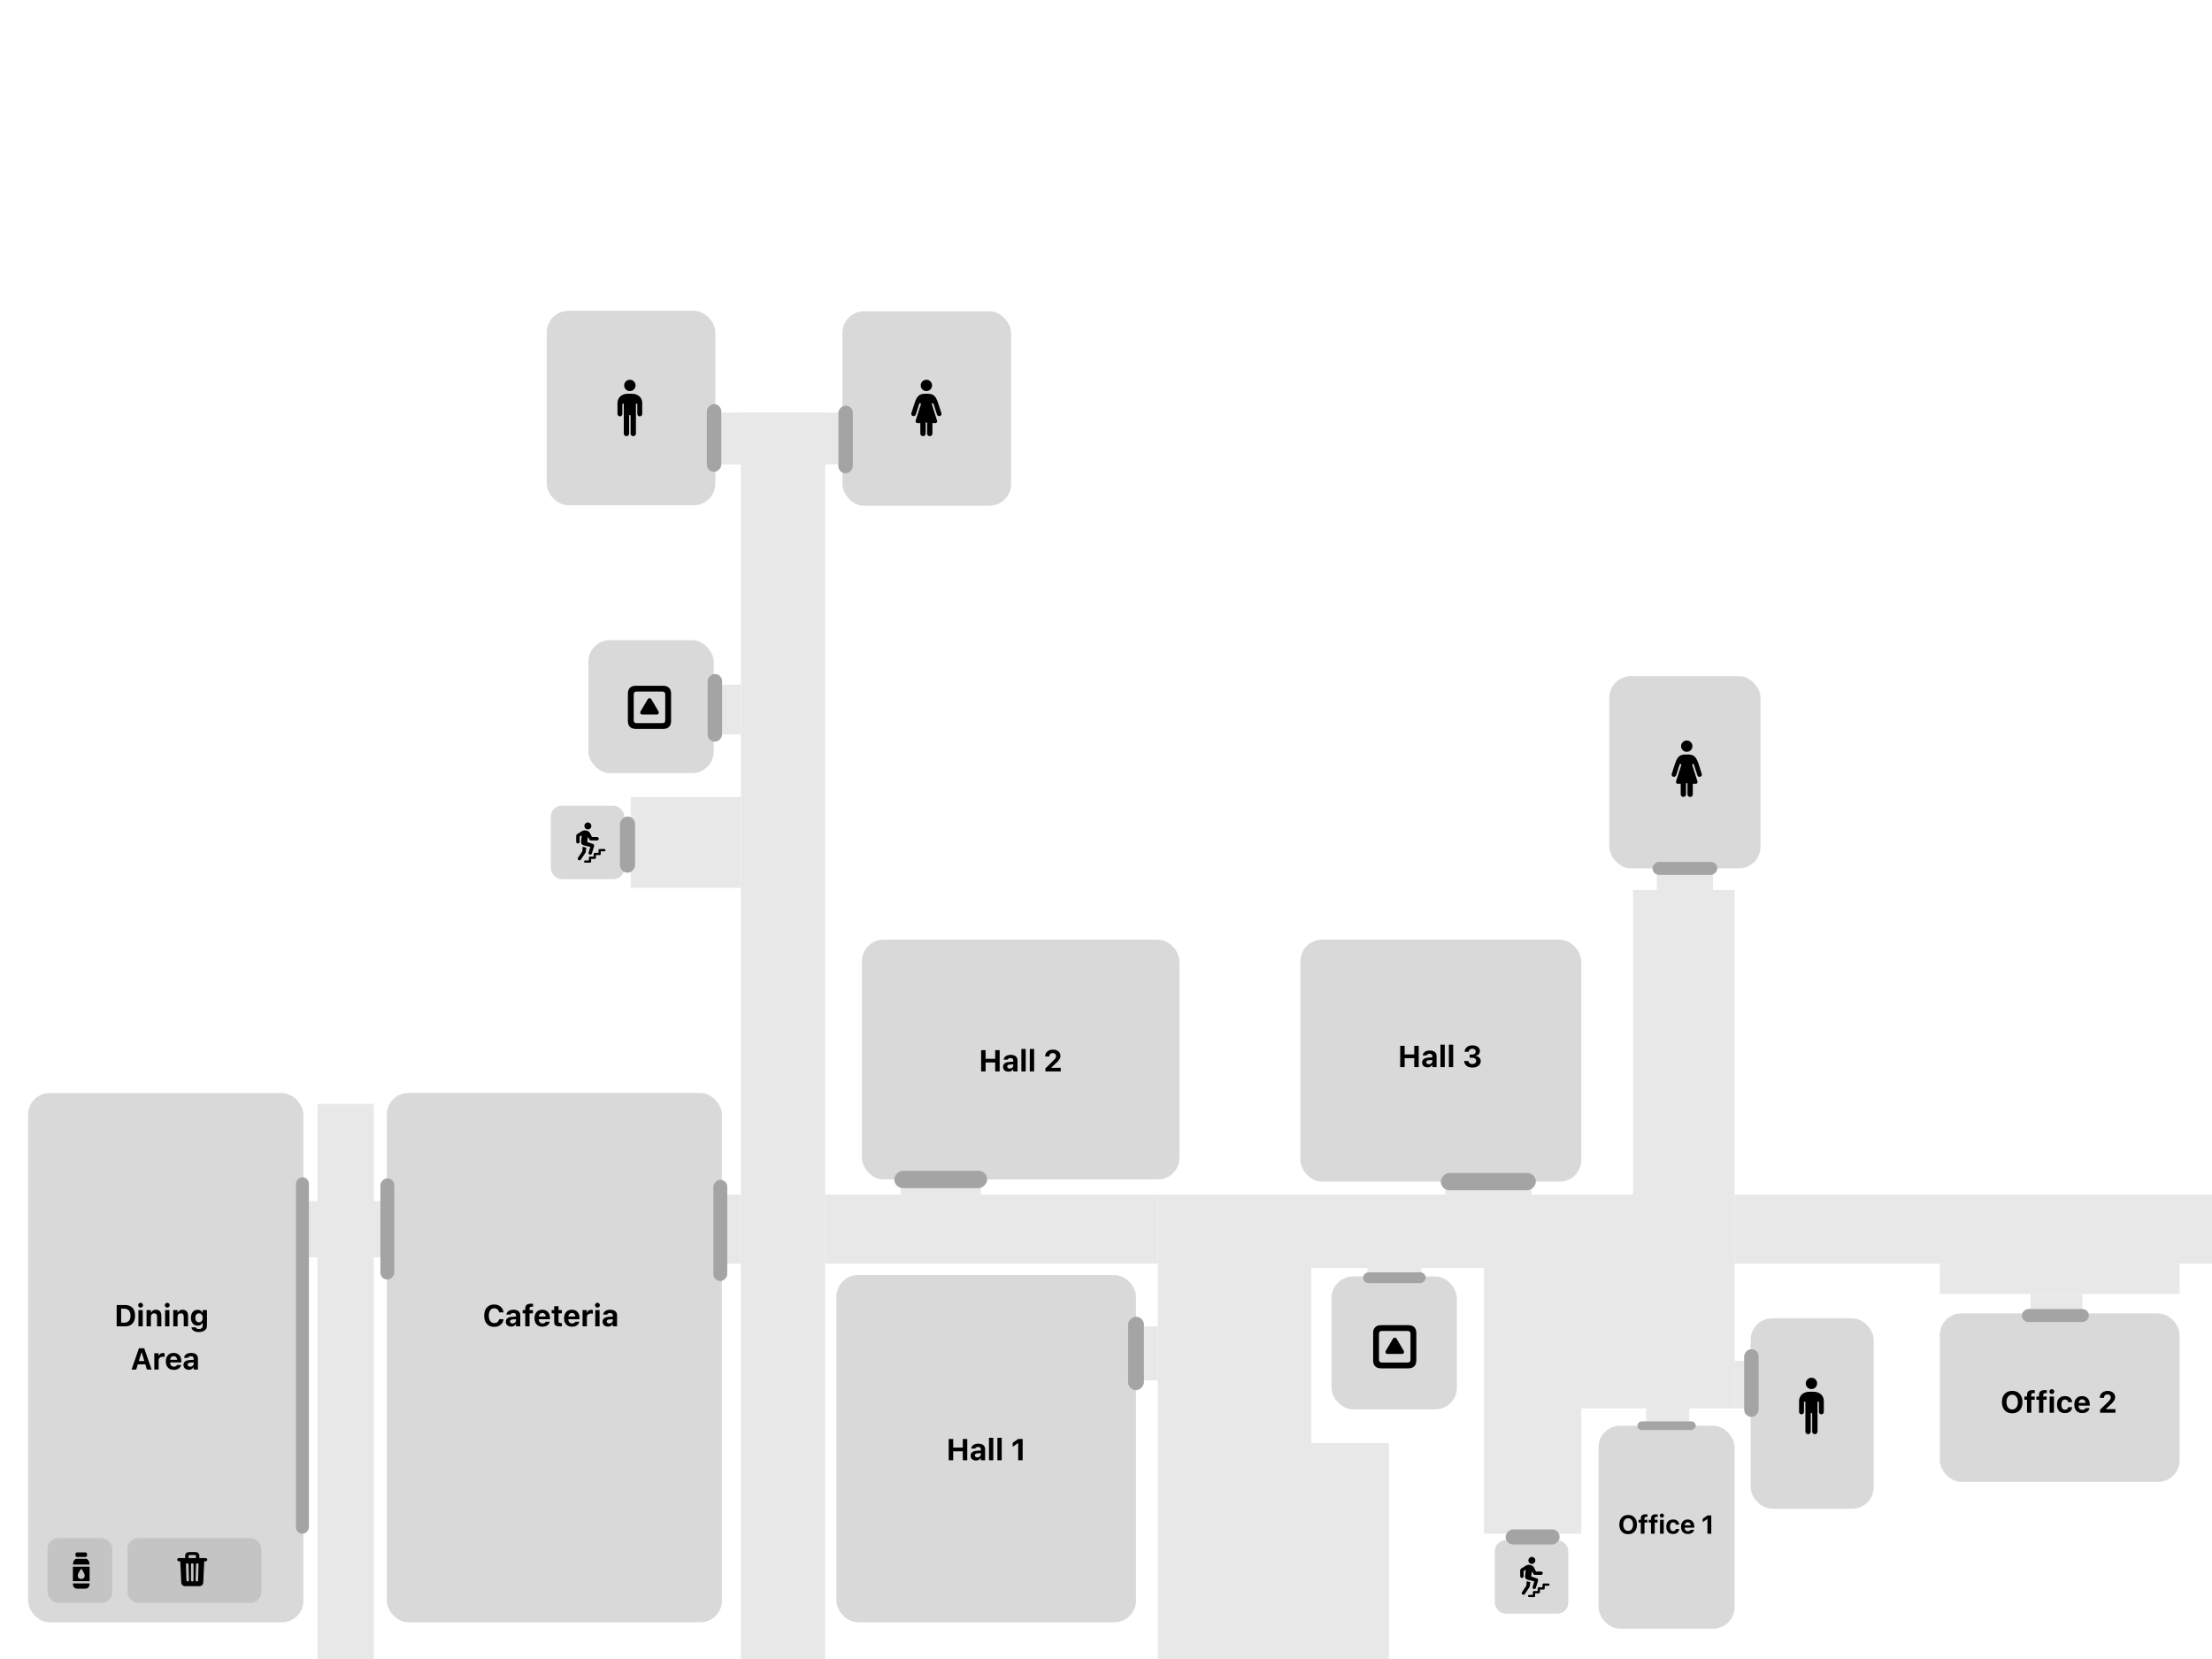 <svg width="1024" height="768" viewBox="0 0 1024 768" fill="none" xmlns="http://www.w3.org/2000/svg">
<g id="ground_floor">
<g id="hallways">
<rect id="Rectangle 26" x="940" y="599" width="24" height="10" fill="#E8E8E8"/>
<rect id="Rectangle 13" x="898" y="585" width="111" height="14" fill="#E8E8E8"/>
<rect id="Rectangle 5" x="536" y="668" width="107" height="100" fill="#E8E8E8"/>
<rect id="Rectangle 6" x="536" y="553" width="71" height="115" fill="#E8E8E8"/>
<rect id="Rectangle 22" x="528" y="614" width="8" height="25" fill="#E8E8E8"/>
<rect id="Rectangle 8" x="607" y="553" width="196" height="34" fill="#E8E8E8"/>
<rect id="Rectangle 28" x="669" y="553" width="3" height="40" transform="rotate(-90 669 553)" fill="#E8E8E8"/>
<rect id="Rectangle 23" x="633" y="587" width="25" height="3" fill="#E8E8E8"/>
<rect id="Rectangle 12" x="803" y="553" width="221" height="32" fill="#E8E8E8"/>
<rect id="Rectangle 10" x="732" y="587" width="71" height="65" fill="#E8E8E8"/>
<rect id="Rectangle 25" x="803" y="630" width="7" height="22" fill="#E8E8E8"/>
<rect id="Rectangle 24" x="762" y="652" width="20" height="7" fill="#E8E8E8"/>
<path id="Rectangle 11" d="M756 412H803V553H756V412Z" fill="#E8E8E8"/>
<rect id="Rectangle 27" x="767" y="404" width="26" height="8" fill="#E8E8E8"/>
<path id="Rectangle 9" d="M687 587H732V710H687V587Z" fill="#E8E8E8"/>
<rect id="Rectangle 7" x="382" y="553" width="154" height="32" fill="#E8E8E8"/>
<rect id="Rectangle 21" x="417" y="549" width="37" height="4" fill="#E8E8E8"/>
<rect id="Rectangle 20" x="336" y="553" width="7" height="32" fill="#E8E8E8"/>
<rect id="Rectangle 17" x="343" y="191" width="39" height="577" fill="#E8E8E8"/>
<rect id="Rectangle 30" x="334" y="317" width="9" height="23" fill="#E8E8E8"/>
<rect id="Rectangle 29" x="333" y="191" width="55" height="24" fill="#E8E8E8"/>
<path id="Rectangle 18" d="M292 369H343V411H292V369Z" fill="#E8E8E8"/>
<rect id="Rectangle 16" x="147" y="511" width="26" height="257" fill="#E8E8E8"/>
<rect id="Rectangle 19" x="141" y="556" width="37" height="26" fill="#E8E8E8"/>
</g>
<g id="interactables">
<g id="lecture_hall_03">
<rect id="room_lecture_hall_03" x="602" y="435" width="130" height="112" rx="10" fill="#D9D9D9"/>
<rect id="entrance_lecture_hall_03" width="44" height="8" rx="4" transform="matrix(1 0 0 -1 667 551)" fill="#A4A4A4"/>
<path id="label_lecture_hall_03" d="M648.196 494V484.136H650.261V488.142H654.704V484.136H656.769V494H654.704V489.844H650.261V494H648.196ZM660.784 494.116C660.31 494.116 659.886 494.025 659.512 493.843C659.143 493.656 658.854 493.394 658.644 493.057C658.434 492.715 658.33 492.316 658.33 491.861V491.847C658.33 491.396 658.441 491.008 658.665 490.685C658.892 490.361 659.223 490.108 659.656 489.926C660.093 489.739 660.624 489.628 661.249 489.591L664.051 489.42V490.637L661.549 490.801C661.121 490.824 660.802 490.915 660.592 491.074C660.383 491.234 660.278 491.45 660.278 491.724V491.738C660.278 492.025 660.387 492.25 660.606 492.414C660.825 492.578 661.107 492.66 661.454 492.66C661.763 492.66 662.039 492.599 662.281 492.476C662.522 492.353 662.714 492.186 662.855 491.977C662.996 491.763 663.067 491.523 663.067 491.259V488.86C663.067 488.531 662.958 488.281 662.739 488.108C662.525 487.93 662.212 487.841 661.802 487.841C661.442 487.841 661.148 487.903 660.92 488.026C660.697 488.144 660.547 488.315 660.469 488.538L660.456 488.566H658.61L658.617 488.504C658.671 488.062 658.838 487.677 659.116 487.349C659.398 487.021 659.777 486.766 660.25 486.583C660.729 486.401 661.283 486.31 661.912 486.31C662.577 486.31 663.142 486.412 663.607 486.617C664.072 486.818 664.425 487.11 664.666 487.492C664.913 487.871 665.036 488.326 665.036 488.86V494H663.067V493.002H662.944C662.816 493.235 662.645 493.435 662.431 493.604C662.221 493.768 661.975 493.895 661.693 493.987C661.415 494.073 661.112 494.116 660.784 494.116ZM666.829 494V483.596H668.825V494H666.829ZM670.728 494V483.596H672.724V494H670.728ZM681.622 494.219C680.88 494.219 680.228 494.096 679.667 493.85C679.111 493.599 678.672 493.253 678.348 492.811C678.024 492.364 677.838 491.847 677.788 491.259L677.781 491.17H679.756L679.763 491.245C679.795 491.501 679.888 491.728 680.043 491.929C680.203 492.125 680.417 492.28 680.686 492.394C680.955 492.503 681.267 492.558 681.622 492.558C681.973 492.558 682.279 492.499 682.538 492.38C682.803 492.257 683.006 492.088 683.147 491.874C683.293 491.66 683.366 491.414 683.366 491.136V491.122C683.366 490.648 683.197 490.286 682.86 490.035C682.527 489.785 682.062 489.659 681.465 489.659H680.337V488.19H681.438C681.784 488.19 682.085 488.133 682.34 488.019C682.595 487.905 682.794 487.748 682.935 487.547C683.076 487.342 683.147 487.107 683.147 486.843V486.829C683.147 486.556 683.085 486.321 682.962 486.125C682.844 485.925 682.668 485.772 682.436 485.667C682.208 485.558 681.932 485.503 681.609 485.503C681.285 485.503 681 485.558 680.754 485.667C680.508 485.777 680.312 485.934 680.166 486.139C680.021 486.339 679.934 486.576 679.907 486.85L679.9 486.911H677.999L678.006 486.829C678.056 486.237 678.234 485.724 678.539 485.291C678.849 484.854 679.264 484.517 679.784 484.28C680.308 484.038 680.916 483.917 681.609 483.917C682.315 483.917 682.93 484.029 683.454 484.252C683.979 484.471 684.382 484.779 684.664 485.175C684.952 485.567 685.095 486.027 685.095 486.556V486.57C685.095 486.98 685.004 487.34 684.822 487.65C684.639 487.96 684.393 488.215 684.083 488.415C683.774 488.616 683.425 488.757 683.038 488.839V488.88C683.771 488.948 684.359 489.185 684.801 489.591C685.243 489.997 685.464 490.534 685.464 491.204V491.218C685.464 491.815 685.302 492.339 684.979 492.79C684.66 493.241 684.213 493.592 683.639 493.843C683.065 494.094 682.393 494.219 681.622 494.219Z" fill="black"/>
</g>
<g id="lecture_hall_02">
<rect id="room_lecture_hall_02" x="399" y="435" width="147" height="111" rx="10" fill="#D9D9D9"/>
<rect id="entrance_lecture_hall_02" width="43" height="8" rx="4" transform="matrix(1 0 0 -1 414 550)" fill="#A4A4A4"/>
<path id="label_lecture_hall_02" d="M454.196 496V486.136H456.261V490.142H460.704V486.136H462.769V496H460.704V491.844H456.261V496H454.196ZM466.784 496.116C466.31 496.116 465.886 496.025 465.512 495.843C465.143 495.656 464.854 495.394 464.644 495.057C464.434 494.715 464.33 494.316 464.33 493.861V493.847C464.33 493.396 464.441 493.008 464.665 492.685C464.892 492.361 465.223 492.108 465.656 491.926C466.093 491.739 466.624 491.628 467.249 491.591L470.051 491.42V492.637L467.549 492.801C467.121 492.824 466.802 492.915 466.592 493.074C466.383 493.234 466.278 493.45 466.278 493.724V493.738C466.278 494.025 466.387 494.25 466.606 494.414C466.825 494.578 467.107 494.66 467.454 494.66C467.763 494.66 468.039 494.599 468.281 494.476C468.522 494.353 468.714 494.186 468.855 493.977C468.996 493.763 469.067 493.523 469.067 493.259V490.86C469.067 490.531 468.958 490.281 468.739 490.108C468.525 489.93 468.212 489.841 467.802 489.841C467.442 489.841 467.148 489.903 466.92 490.026C466.697 490.144 466.547 490.315 466.469 490.538L466.456 490.566H464.61L464.617 490.504C464.671 490.062 464.838 489.677 465.116 489.349C465.398 489.021 465.777 488.766 466.25 488.583C466.729 488.401 467.283 488.31 467.912 488.31C468.577 488.31 469.142 488.412 469.607 488.617C470.072 488.818 470.425 489.11 470.666 489.492C470.913 489.871 471.036 490.326 471.036 490.86V496H469.067V495.002H468.944C468.816 495.235 468.645 495.435 468.431 495.604C468.221 495.768 467.975 495.895 467.693 495.987C467.415 496.073 467.112 496.116 466.784 496.116ZM472.829 496V485.596H474.825V496H472.829ZM476.728 496V485.596H478.724V496H476.728ZM483.938 496V494.613L487.117 491.475C487.581 491.028 487.941 490.661 488.197 490.374C488.452 490.083 488.63 489.83 488.73 489.615C488.83 489.397 488.88 489.171 488.88 488.939V488.918C488.88 488.636 488.819 488.387 488.696 488.173C488.577 487.959 488.404 487.793 488.176 487.674C487.948 487.551 487.677 487.49 487.363 487.49C487.044 487.49 486.761 487.558 486.515 487.695C486.269 487.827 486.078 488.011 485.941 488.248C485.804 488.481 485.736 488.754 485.736 489.069V489.103H483.829L483.822 489.069C483.822 488.44 483.974 487.886 484.28 487.407C484.59 486.929 485.016 486.555 485.558 486.286C486.105 486.017 486.738 485.883 487.458 485.883C488.137 485.883 488.734 486.004 489.249 486.245C489.769 486.487 490.175 486.822 490.466 487.25C490.762 487.679 490.911 488.178 490.911 488.747V488.768C490.911 489.142 490.838 489.508 490.692 489.868C490.546 490.224 490.3 490.609 489.954 491.024C489.607 491.438 489.133 491.924 488.532 492.48L486.153 494.701L486.706 493.799V494.701L486.153 494.339H491.054V496H483.938Z" fill="black"/>
</g>
<g id="lecture_hall_01">
<rect id="room_lecture_hall_01" x="387.192" y="590.263" width="138.693" height="160.737" rx="10" fill="#D9D9D9"/>
<rect id="entrance_lecture_hall_01" width="7.348" height="33.984" rx="3.674" transform="matrix(1 0 0 -1 522.211 643.536)" fill="#A4A4A4"/>
<path id="label_lecture_hall_01" d="M439.196 676V666.136H441.261V670.142H445.704V666.136H447.769V676H445.704V671.844H441.261V676H439.196ZM451.784 676.116C451.31 676.116 450.886 676.025 450.512 675.843C450.143 675.656 449.854 675.394 449.644 675.057C449.434 674.715 449.33 674.316 449.33 673.86V673.847C449.33 673.396 449.441 673.008 449.665 672.685C449.892 672.361 450.223 672.108 450.656 671.926C451.093 671.739 451.624 671.627 452.249 671.591L455.051 671.42V672.637L452.549 672.801C452.121 672.824 451.802 672.915 451.592 673.074C451.383 673.234 451.278 673.45 451.278 673.724V673.737C451.278 674.024 451.387 674.25 451.606 674.414C451.825 674.578 452.107 674.66 452.454 674.66C452.763 674.66 453.039 674.599 453.281 674.476C453.522 674.353 453.714 674.186 453.855 673.977C453.996 673.762 454.067 673.523 454.067 673.259V670.859C454.067 670.531 453.958 670.281 453.739 670.107C453.525 669.93 453.212 669.841 452.802 669.841C452.442 669.841 452.148 669.902 451.92 670.025C451.697 670.144 451.547 670.315 451.469 670.538L451.456 670.565H449.61L449.617 670.504C449.671 670.062 449.838 669.677 450.116 669.349C450.398 669.021 450.777 668.765 451.25 668.583C451.729 668.401 452.283 668.31 452.912 668.31C453.577 668.31 454.142 668.412 454.607 668.617C455.072 668.818 455.425 669.109 455.666 669.492C455.913 669.87 456.036 670.326 456.036 670.859V676H454.067V675.002H453.944C453.816 675.234 453.645 675.435 453.431 675.604C453.221 675.768 452.975 675.895 452.693 675.986C452.415 676.073 452.112 676.116 451.784 676.116ZM457.829 676V665.596H459.825V676H457.829ZM461.728 676V665.596H463.724V676H461.728ZM471.351 676V668.084H471.228L468.808 669.766V667.906L471.358 666.136H473.415V676H471.351Z" fill="black"/>
</g>
<g id="office_02">
<rect id="room_office_02" x="898" y="608" width="111" height="78" rx="10" fill="#D9D9D9"/>
<path id="label_office_02" d="M931.51 654.253C930.535 654.253 929.691 654.043 928.98 653.624C928.27 653.2 927.72 652.601 927.333 651.826C926.95 651.051 926.759 650.133 926.759 649.071V649.058C926.759 647.991 926.952 647.073 927.34 646.303C927.732 645.528 928.283 644.931 928.994 644.512C929.705 644.092 930.544 643.883 931.51 643.883C932.48 643.883 933.319 644.092 934.025 644.512C934.736 644.931 935.285 645.528 935.673 646.303C936.06 647.077 936.254 647.996 936.254 649.058V649.071C936.254 650.133 936.06 651.051 935.673 651.826C935.29 652.601 934.743 653.2 934.032 653.624C933.321 654.043 932.48 654.253 931.51 654.253ZM931.51 652.503C932.043 652.503 932.508 652.362 932.904 652.079C933.301 651.797 933.606 651.398 933.82 650.883C934.039 650.368 934.148 649.764 934.148 649.071V649.058C934.148 648.36 934.039 647.757 933.82 647.246C933.606 646.731 933.301 646.335 932.904 646.057C932.508 645.774 932.043 645.633 931.51 645.633C930.977 645.633 930.512 645.774 930.115 646.057C929.719 646.335 929.411 646.731 929.192 647.246C928.974 647.757 928.864 648.36 928.864 649.058V649.071C928.864 649.764 928.971 650.368 929.186 650.883C929.404 651.398 929.71 651.797 930.102 652.079C930.498 652.362 930.967 652.503 931.51 652.503ZM938.369 654V647.978H937.152V646.474H938.369V645.77C938.369 645.268 938.458 644.851 938.635 644.519C938.813 644.186 939.091 643.938 939.469 643.773C939.852 643.605 940.346 643.521 940.953 643.521C941.158 643.521 941.342 643.527 941.506 643.541C941.675 643.555 941.832 643.573 941.978 643.596V644.929C941.914 644.915 941.83 644.906 941.725 644.901C941.625 644.892 941.511 644.888 941.383 644.888C940.996 644.888 940.722 644.977 940.563 645.154C940.403 645.327 940.324 645.578 940.324 645.906V646.474H941.916V647.978H940.365V654H938.369ZM943.922 654V647.978H942.705V646.474H943.922V645.77C943.922 645.268 944.011 644.851 944.188 644.519C944.366 644.186 944.644 643.938 945.022 643.773C945.405 643.605 945.9 643.521 946.506 643.521C946.711 643.521 946.895 643.527 947.06 643.541C947.228 643.555 947.385 643.573 947.531 643.596V644.929C947.467 644.915 947.383 644.906 947.278 644.901C947.178 644.892 947.064 644.888 946.936 644.888C946.549 644.888 946.276 644.977 946.116 645.154C945.957 645.327 945.877 645.578 945.877 645.906V646.474H947.47V647.978H945.918V654H943.922ZM948.839 654V646.474H950.835V654H948.839ZM949.844 645.318C949.539 645.318 949.275 645.211 949.051 644.997C948.828 644.778 948.716 644.516 948.716 644.211C948.716 643.901 948.828 643.639 949.051 643.425C949.275 643.206 949.539 643.097 949.844 643.097C950.154 643.097 950.418 643.206 950.637 643.425C950.856 643.639 950.965 643.901 950.965 644.211C950.965 644.516 950.856 644.778 950.637 644.997C950.418 645.211 950.154 645.318 949.844 645.318ZM955.931 654.157C955.147 654.157 954.479 654.005 953.928 653.699C953.381 653.389 952.964 652.943 952.677 652.359C952.39 651.771 952.246 651.061 952.246 650.227V650.213C952.246 649.383 952.39 648.679 952.677 648.101C952.964 647.522 953.381 647.08 953.928 646.774C954.479 646.465 955.147 646.31 955.931 646.31C956.596 646.31 957.168 646.424 957.646 646.651C958.125 646.879 958.503 647.201 958.781 647.615C959.059 648.03 959.228 648.518 959.287 649.078V649.099H957.434L957.428 649.085C957.359 648.72 957.2 648.429 956.949 648.21C956.703 647.987 956.366 647.875 955.937 647.875C955.582 647.875 955.279 647.966 955.028 648.148C954.782 648.326 954.595 648.588 954.468 648.935C954.34 649.281 954.276 649.707 954.276 650.213V650.227C954.276 650.732 954.34 651.163 954.468 651.519C954.6 651.869 954.789 652.136 955.035 652.318C955.281 652.501 955.582 652.592 955.937 652.592C956.348 652.592 956.676 652.496 956.922 652.305C957.168 652.113 957.334 651.826 957.421 651.443L957.434 651.423L959.28 651.416V651.464C959.207 652.006 959.032 652.48 958.754 652.886C958.476 653.291 958.1 653.606 957.626 653.829C957.152 654.048 956.587 654.157 955.931 654.157ZM963.924 654.157C963.163 654.157 962.507 654 961.955 653.686C961.409 653.367 960.987 652.915 960.691 652.332C960.395 651.749 960.246 651.054 960.246 650.247V650.24C960.246 649.443 960.392 648.75 960.684 648.162C960.98 647.574 961.397 647.118 961.935 646.795C962.477 646.471 963.113 646.31 963.842 646.31C964.576 646.31 965.209 646.467 965.743 646.781C966.276 647.096 966.686 647.535 966.973 648.101C967.26 648.666 967.404 649.329 967.404 650.09V650.712H961.245V649.461H966.447L965.51 650.644V649.844C965.51 649.393 965.44 649.017 965.298 648.716C965.162 648.415 964.97 648.189 964.724 648.039C964.482 647.884 964.2 647.807 963.876 647.807C963.557 647.807 963.273 647.886 963.022 648.046C962.776 648.201 962.58 648.431 962.434 648.736C962.293 649.037 962.222 649.406 962.222 649.844V650.65C962.222 651.074 962.293 651.437 962.434 651.737C962.575 652.038 962.776 652.268 963.036 652.428C963.295 652.587 963.605 652.667 963.965 652.667C964.257 652.667 964.505 652.624 964.71 652.537C964.915 652.451 965.079 652.35 965.203 652.236C965.33 652.118 965.417 652.011 965.462 651.915L965.483 651.874H967.342L967.329 651.942C967.269 652.179 967.162 652.428 967.007 652.688C966.852 652.943 966.638 653.182 966.365 653.405C966.096 653.629 965.759 653.811 965.353 653.952C964.952 654.089 964.476 654.157 963.924 654.157ZM972.187 654V652.612L975.366 649.475C975.83 649.028 976.19 648.661 976.446 648.374C976.701 648.082 976.879 647.829 976.979 647.615C977.079 647.396 977.129 647.171 977.129 646.938V646.918C977.129 646.635 977.068 646.387 976.945 646.173C976.826 645.959 976.653 645.792 976.425 645.674C976.197 645.551 975.926 645.489 975.612 645.489C975.293 645.489 975.01 645.558 974.764 645.694C974.518 645.826 974.327 646.011 974.19 646.248C974.053 646.48 973.985 646.754 973.985 647.068V647.103H972.077L972.071 647.068C972.071 646.439 972.223 645.886 972.529 645.407C972.839 644.929 973.265 644.555 973.807 644.286C974.354 644.017 974.987 643.883 975.707 643.883C976.386 643.883 976.983 644.004 977.498 644.245C978.018 644.487 978.424 644.822 978.715 645.25C979.011 645.678 979.16 646.177 979.16 646.747V646.768C979.16 647.141 979.087 647.508 978.941 647.868C978.795 648.224 978.549 648.609 978.202 649.023C977.856 649.438 977.382 649.924 976.781 650.479L974.402 652.701L974.955 651.799V652.701L974.402 652.339H979.303V654H972.187Z" fill="black"/>
<rect id="entrance_office_02" width="31" height="6" rx="3" transform="matrix(1 0 0 -1 936 612)" fill="#A4A4A4"/>
</g>
<g id="office_01">
<rect id="room_office_01" x="740.001" y="660" width="63" height="94" rx="10" fill="#D9D9D9"/>
<path id="label_office_01" d="M753.724 710.217C752.888 710.217 752.165 710.037 751.556 709.678C750.946 709.315 750.476 708.801 750.144 708.137C749.816 707.473 749.652 706.686 749.652 705.776V705.764C749.652 704.85 749.818 704.063 750.15 703.403C750.486 702.739 750.958 702.227 751.568 701.867C752.177 701.508 752.896 701.328 753.724 701.328C754.556 701.328 755.275 701.508 755.88 701.867C756.489 702.227 756.96 702.739 757.292 703.403C757.624 704.067 757.79 704.854 757.79 705.764V705.776C757.79 706.686 757.624 707.473 757.292 708.137C756.964 708.801 756.495 709.315 755.886 709.678C755.277 710.037 754.556 710.217 753.724 710.217ZM753.724 708.717C754.181 708.717 754.579 708.596 754.919 708.354C755.259 708.112 755.521 707.77 755.704 707.328C755.892 706.887 755.986 706.369 755.986 705.776V705.764C755.986 705.166 755.892 704.649 755.704 704.211C755.521 703.77 755.259 703.43 754.919 703.192C754.579 702.949 754.181 702.828 753.724 702.828C753.267 702.828 752.868 702.949 752.529 703.192C752.189 703.43 751.925 703.77 751.737 704.211C751.55 704.649 751.456 705.166 751.456 705.764V705.776C751.456 706.369 751.548 706.887 751.732 707.328C751.919 707.77 752.181 708.112 752.517 708.354C752.857 708.596 753.259 708.717 753.724 708.717ZM759.57 710V704.838H758.527V703.549H759.57V702.946C759.57 702.516 759.646 702.158 759.799 701.873C759.951 701.588 760.189 701.375 760.513 701.235C760.841 701.09 761.265 701.018 761.785 701.018C761.961 701.018 762.119 701.024 762.259 701.035C762.404 701.047 762.539 701.063 762.664 701.082V702.225C762.609 702.213 762.537 702.205 762.447 702.201C762.361 702.194 762.263 702.19 762.154 702.19C761.822 702.19 761.588 702.266 761.451 702.418C761.314 702.567 761.246 702.781 761.246 703.063V703.549H762.611V704.838H761.281V710H759.57ZM764.297 710V704.838H763.254V703.549H764.297V702.946C764.297 702.516 764.373 702.158 764.526 701.873C764.678 701.588 764.916 701.375 765.24 701.235C765.569 701.09 765.992 701.018 766.512 701.018C766.688 701.018 766.846 701.024 766.986 701.035C767.131 701.047 767.266 701.063 767.391 701.082V702.225C767.336 702.213 767.264 702.205 767.174 702.201C767.088 702.194 766.99 702.19 766.881 702.19C766.549 702.19 766.315 702.266 766.178 702.418C766.041 702.567 765.973 702.781 765.973 703.063V703.549H767.338V704.838H766.008V710H764.297ZM768.479 710V703.549H770.19V710H768.479ZM769.34 702.559C769.079 702.559 768.852 702.467 768.661 702.283C768.469 702.096 768.374 701.871 768.374 701.61C768.374 701.344 768.469 701.119 768.661 700.936C768.852 700.748 769.079 700.655 769.34 700.655C769.606 700.655 769.833 700.748 770.02 700.936C770.208 701.119 770.301 701.344 770.301 701.61C770.301 701.871 770.208 702.096 770.02 702.283C769.833 702.467 769.606 702.559 769.34 702.559ZM774.525 710.135C773.853 710.135 773.28 710.004 772.808 709.742C772.339 709.477 771.982 709.094 771.735 708.594C771.489 708.09 771.366 707.481 771.366 706.766V706.754C771.366 706.043 771.489 705.44 771.735 704.944C771.982 704.448 772.339 704.069 772.808 703.807C773.28 703.541 773.853 703.408 774.525 703.408C775.095 703.408 775.585 703.506 775.995 703.701C776.405 703.897 776.73 704.172 776.968 704.528C777.206 704.883 777.351 705.301 777.401 705.781V705.799H775.814L775.808 705.787C775.749 705.475 775.612 705.225 775.398 705.037C775.187 704.846 774.898 704.75 774.53 704.75C774.226 704.75 773.966 704.828 773.751 704.985C773.54 705.137 773.38 705.362 773.271 705.658C773.161 705.955 773.107 706.321 773.107 706.754V706.766C773.107 707.199 773.161 707.569 773.271 707.873C773.384 708.174 773.546 708.403 773.757 708.559C773.968 708.715 774.226 708.793 774.53 708.793C774.882 708.793 775.163 708.711 775.374 708.547C775.585 708.383 775.728 708.137 775.802 707.809L775.814 707.791L777.396 707.785V707.826C777.333 708.291 777.183 708.698 776.944 709.045C776.706 709.393 776.384 709.662 775.978 709.854C775.571 710.041 775.087 710.135 774.525 710.135ZM781.343 710.135C780.691 710.135 780.129 710 779.656 709.731C779.187 709.457 778.826 709.071 778.572 708.571C778.318 708.071 778.191 707.475 778.191 706.783V706.778C778.191 706.094 778.316 705.5 778.566 704.996C778.82 704.492 779.177 704.102 779.638 703.824C780.103 703.547 780.648 703.408 781.273 703.408C781.902 703.408 782.445 703.543 782.902 703.813C783.359 704.082 783.711 704.459 783.957 704.944C784.203 705.428 784.326 705.996 784.326 706.649V707.182H779.046V706.11H783.505L782.703 707.123V706.438C782.703 706.051 782.642 705.729 782.521 705.471C782.404 705.213 782.24 705.02 782.029 704.891C781.822 704.758 781.58 704.692 781.302 704.692C781.029 704.692 780.785 704.76 780.57 704.897C780.359 705.03 780.191 705.227 780.066 705.489C779.945 705.746 779.884 706.063 779.884 706.438V707.129C779.884 707.492 779.945 707.803 780.066 708.061C780.187 708.319 780.359 708.516 780.582 708.653C780.804 708.789 781.07 708.858 781.379 708.858C781.629 708.858 781.841 708.821 782.017 708.746C782.193 708.672 782.334 708.586 782.439 708.489C782.548 708.387 782.623 708.295 782.662 708.213L782.679 708.178H784.273L784.261 708.237C784.211 708.44 784.119 708.653 783.986 708.875C783.853 709.094 783.67 709.299 783.435 709.49C783.205 709.682 782.916 709.838 782.568 709.959C782.224 710.076 781.816 710.135 781.343 710.135ZM790.428 710V703.215H790.323L788.249 704.656V703.063L790.434 701.545H792.198V710H790.428Z" fill="black"/>
<rect id="entrance_office_01" width="27" height="4" rx="2" transform="matrix(1 0 0 -1 758 662)" fill="#A4A4A4"/>
</g>
<g id="dining_area">
<rect id="room_dining_area" x="13" y="506" width="127.454" height="245.027" rx="10" fill="#D9D9D9"/>
<path id="label_dining_area" d="M54.016 614V604.136H57.899C58.879 604.136 59.713 604.327 60.401 604.71C61.089 605.088 61.615 605.64 61.98 606.365C62.345 607.089 62.527 607.966 62.527 608.996V609.01C62.527 610.072 62.345 610.974 61.98 611.717C61.62 612.46 61.096 613.027 60.408 613.419C59.72 613.807 58.883 614 57.899 614H54.016ZM56.081 612.298H57.571C58.181 612.298 58.699 612.173 59.123 611.922C59.546 611.671 59.868 611.305 60.087 610.822C60.31 610.334 60.421 609.741 60.421 609.044V609.031C60.421 608.351 60.307 607.775 60.08 607.301C59.856 606.823 59.531 606.46 59.102 606.214C58.678 605.963 58.168 605.838 57.571 605.838H56.081V612.298ZM64.074 614V606.474H66.07V614H64.074ZM65.079 605.319C64.774 605.319 64.51 605.212 64.286 604.997C64.063 604.779 63.951 604.517 63.951 604.211C63.951 603.901 64.063 603.639 64.286 603.425C64.51 603.206 64.774 603.097 65.079 603.097C65.389 603.097 65.653 603.206 65.872 603.425C66.091 603.639 66.2 603.901 66.2 604.211C66.2 604.517 66.091 604.779 65.872 604.997C65.653 605.212 65.389 605.319 65.079 605.319ZM67.85 614V606.474H69.846V607.636H69.969C70.142 607.226 70.411 606.902 70.776 606.665C71.141 606.428 71.592 606.31 72.129 606.31C72.968 606.31 73.606 606.556 74.043 607.048C74.486 607.536 74.707 608.231 74.707 609.133V614H72.71V609.584C72.71 609.051 72.599 608.648 72.376 608.374C72.152 608.101 71.804 607.964 71.33 607.964C71.024 607.964 70.76 608.035 70.537 608.176C70.318 608.313 70.147 608.506 70.024 608.757C69.906 609.008 69.846 609.304 69.846 609.646V614H67.85ZM76.425 614V606.474H78.421V614H76.425ZM77.43 605.319C77.124 605.319 76.86 605.212 76.637 604.997C76.413 604.779 76.302 604.517 76.302 604.211C76.302 603.901 76.413 603.639 76.637 603.425C76.86 603.206 77.124 603.097 77.43 603.097C77.74 603.097 78.004 603.206 78.223 603.425C78.441 603.639 78.551 603.901 78.551 604.211C78.551 604.517 78.441 604.779 78.223 604.997C78.004 605.212 77.74 605.319 77.43 605.319ZM80.201 614V606.474H82.197V607.636H82.32C82.493 607.226 82.762 606.902 83.126 606.665C83.491 606.428 83.942 606.31 84.48 606.31C85.319 606.31 85.957 606.556 86.394 607.048C86.836 607.536 87.057 608.231 87.057 609.133V614H85.061V609.584C85.061 609.051 84.949 608.648 84.726 608.374C84.503 608.101 84.154 607.964 83.68 607.964C83.375 607.964 83.111 608.035 82.887 608.176C82.668 608.313 82.498 608.506 82.374 608.757C82.256 609.008 82.197 609.304 82.197 609.646V614H80.201ZM92.084 616.646C91.387 616.646 90.79 616.555 90.293 616.372C89.801 616.195 89.413 615.942 89.131 615.614C88.848 615.29 88.68 614.916 88.625 614.492V614.458H90.6L90.607 614.486C90.662 614.704 90.817 614.882 91.072 615.019C91.332 615.156 91.683 615.224 92.125 615.224C92.658 615.224 93.073 615.103 93.369 614.862C93.665 614.625 93.813 614.287 93.813 613.85V612.448H93.69C93.554 612.713 93.374 612.936 93.15 613.118C92.932 613.301 92.676 613.44 92.385 613.535C92.098 613.627 91.781 613.672 91.434 613.672C90.806 613.672 90.261 613.522 89.801 613.221C89.345 612.916 88.992 612.492 88.741 611.949C88.495 611.407 88.372 610.781 88.372 610.07V610.056C88.372 609.318 88.495 608.67 88.741 608.115C88.992 607.559 89.347 607.126 89.808 606.816C90.272 606.506 90.826 606.351 91.469 606.351C91.815 606.351 92.132 606.406 92.419 606.515C92.711 606.624 92.966 606.779 93.184 606.98C93.403 607.18 93.579 607.422 93.711 607.704H93.807V606.474H95.803V613.768C95.803 614.356 95.65 614.864 95.345 615.292C95.044 615.725 94.615 616.058 94.059 616.29C93.504 616.527 92.845 616.646 92.084 616.646ZM92.111 612.141C92.471 612.141 92.779 612.054 93.034 611.881C93.289 611.703 93.485 611.46 93.622 611.15C93.763 610.84 93.834 610.477 93.834 610.063V610.049C93.834 609.639 93.763 609.277 93.622 608.962C93.485 608.648 93.289 608.404 93.034 608.231C92.779 608.058 92.471 607.971 92.111 607.971C91.751 607.971 91.446 608.058 91.195 608.231C90.945 608.404 90.751 608.648 90.614 608.962C90.482 609.272 90.416 609.634 90.416 610.049V610.063C90.416 610.473 90.482 610.835 90.614 611.15C90.751 611.46 90.945 611.703 91.195 611.881C91.446 612.054 91.751 612.141 92.111 612.141ZM60.904 634L64.328 624.136H66.085V626.105H65.484L63.071 634H60.904ZM62.736 631.608L63.242 630.063H67.801L68.307 631.608H62.736ZM68.013 634L65.607 626.105V624.136H66.755L70.187 634H68.013ZM71.433 634V626.474H73.43V627.643H73.552C73.675 627.233 73.901 626.916 74.229 626.693C74.557 626.465 74.965 626.351 75.453 626.351C75.59 626.351 75.722 626.36 75.849 626.378C75.981 626.396 76.098 626.419 76.198 626.447V628.19C76.048 628.153 75.895 628.126 75.74 628.108C75.59 628.085 75.437 628.073 75.282 628.073C74.904 628.073 74.576 628.144 74.298 628.285C74.02 628.422 73.805 628.618 73.655 628.873C73.505 629.128 73.43 629.434 73.43 629.789V634H71.433ZM80.445 634.157C79.684 634.157 79.028 634 78.477 633.686C77.93 633.367 77.508 632.916 77.212 632.332C76.916 631.749 76.768 631.054 76.768 630.247V630.24C76.768 629.443 76.914 628.75 77.205 628.162C77.501 627.574 77.918 627.119 78.456 626.795C78.999 626.472 79.634 626.31 80.364 626.31C81.097 626.31 81.731 626.467 82.264 626.781C82.797 627.096 83.207 627.536 83.494 628.101C83.781 628.666 83.925 629.329 83.925 630.09V630.712H77.766V629.461H82.968L82.031 630.644V629.844C82.031 629.393 81.961 629.017 81.82 628.716C81.683 628.415 81.491 628.19 81.245 628.039C81.004 627.884 80.721 627.807 80.398 627.807C80.079 627.807 79.794 627.887 79.543 628.046C79.297 628.201 79.101 628.431 78.955 628.737C78.814 629.037 78.743 629.406 78.743 629.844V630.651C78.743 631.074 78.814 631.437 78.955 631.738C79.097 632.038 79.297 632.268 79.557 632.428C79.817 632.587 80.126 632.667 80.487 632.667C80.778 632.667 81.027 632.624 81.232 632.537C81.437 632.451 81.601 632.351 81.724 632.237C81.852 632.118 81.938 632.011 81.984 631.915L82.004 631.874H83.864L83.85 631.943C83.791 632.18 83.683 632.428 83.529 632.688C83.374 632.943 83.159 633.182 82.886 633.406C82.617 633.629 82.28 633.811 81.874 633.952C81.473 634.089 80.997 634.157 80.445 634.157ZM87.38 634.116C86.906 634.116 86.482 634.025 86.108 633.843C85.739 633.656 85.45 633.394 85.24 633.057C85.03 632.715 84.925 632.316 84.925 631.861V631.847C84.925 631.396 85.037 631.008 85.26 630.685C85.488 630.361 85.819 630.108 86.252 629.926C86.689 629.739 87.22 629.628 87.844 629.591L90.647 629.42V630.637L88.145 630.801C87.717 630.824 87.398 630.915 87.188 631.074C86.979 631.234 86.874 631.45 86.874 631.724V631.738C86.874 632.025 86.983 632.25 87.202 632.414C87.421 632.578 87.703 632.66 88.049 632.66C88.359 632.66 88.635 632.599 88.877 632.476C89.118 632.353 89.31 632.186 89.451 631.977C89.592 631.763 89.663 631.523 89.663 631.259V628.86C89.663 628.531 89.553 628.281 89.335 628.108C89.121 627.93 88.808 627.841 88.398 627.841C88.038 627.841 87.744 627.903 87.516 628.026C87.293 628.144 87.143 628.315 87.065 628.538L87.052 628.566H85.206L85.213 628.504C85.267 628.062 85.434 627.677 85.712 627.349C85.994 627.021 86.372 626.766 86.846 626.583C87.325 626.401 87.879 626.31 88.507 626.31C89.173 626.31 89.738 626.412 90.203 626.617C90.668 626.818 91.021 627.11 91.262 627.492C91.508 627.871 91.632 628.326 91.632 628.86V634H89.663V633.002H89.54C89.412 633.235 89.241 633.435 89.027 633.604C88.817 633.768 88.571 633.895 88.289 633.987C88.011 634.073 87.708 634.116 87.38 634.116Z" fill="black"/>
<rect id="entrance_dining_area" width="6" height="165" rx="3" transform="matrix(1 0 0 -1 137 710)" fill="#A4A4A4"/>
</g>
<g id="cafeteria">
<rect id="room_cafeteria" x="179.07" y="505.973" width="155.118" height="245.027" rx="10" fill="#D9D9D9"/>
<rect id="entrance_1_cafeteria" width="6.429" height="46.843" rx="3.215" transform="matrix(1 0 0 -1 330.245 593.019)" fill="#A4A4A4"/>
<rect id="entrance_2_cafeteria" width="6.429" height="46.843" rx="3.215" transform="matrix(1 0 0 -1 176.106 592.336)" fill="#A4A4A4"/>
<path id="label_cafeteria" d="M228.788 614.253C227.836 614.253 227.013 614.043 226.32 613.624C225.628 613.205 225.094 612.608 224.721 611.833C224.347 611.058 224.16 610.138 224.16 609.071V609.058C224.16 607.991 224.347 607.071 224.721 606.296C225.094 605.521 225.625 604.926 226.314 604.512C227.006 604.092 227.831 603.883 228.788 603.883C229.567 603.883 230.267 604.035 230.887 604.341C231.511 604.646 232.015 605.068 232.398 605.605C232.78 606.143 233.004 606.758 233.067 607.451V607.54H231.065L231.058 607.492C230.989 607.123 230.85 606.799 230.641 606.521C230.431 606.239 230.167 606.02 229.848 605.865C229.533 605.71 229.18 605.633 228.788 605.633C228.273 605.633 227.827 605.772 227.448 606.05C227.07 606.323 226.778 606.717 226.573 607.232C226.373 607.743 226.273 608.351 226.273 609.058V609.071C226.273 609.773 226.373 610.382 226.573 610.896C226.778 611.411 227.07 611.808 227.448 612.086C227.827 612.364 228.275 612.503 228.795 612.503C229.191 612.503 229.545 612.432 229.855 612.291C230.169 612.145 230.429 611.942 230.634 611.683C230.844 611.418 230.983 611.111 231.051 610.76L231.065 610.698H233.074V610.78C233.001 611.468 232.776 612.072 232.398 612.592C232.019 613.111 231.523 613.519 230.907 613.815C230.292 614.107 229.586 614.253 228.788 614.253ZM236.597 614.116C236.123 614.116 235.699 614.025 235.326 613.843C234.957 613.656 234.667 613.394 234.458 613.057C234.248 612.715 234.143 612.316 234.143 611.86V611.847C234.143 611.396 234.255 611.008 234.478 610.685C234.706 610.361 235.036 610.108 235.469 609.926C235.907 609.739 236.438 609.627 237.062 609.591L239.865 609.42V610.637L237.363 610.801C236.934 610.824 236.615 610.915 236.406 611.074C236.196 611.234 236.091 611.45 236.091 611.724V611.737C236.091 612.024 236.201 612.25 236.419 612.414C236.638 612.578 236.921 612.66 237.267 612.66C237.577 612.66 237.853 612.599 238.094 612.476C238.336 612.353 238.527 612.186 238.669 611.977C238.81 611.762 238.88 611.523 238.88 611.259V608.859C238.88 608.531 238.771 608.281 238.552 608.107C238.338 607.93 238.026 607.841 237.616 607.841C237.256 607.841 236.962 607.902 236.734 608.025C236.511 608.144 236.36 608.315 236.283 608.538L236.269 608.565H234.423L234.43 608.504C234.485 608.062 234.651 607.677 234.929 607.349C235.212 607.021 235.59 606.765 236.064 606.583C236.543 606.401 237.096 606.31 237.725 606.31C238.391 606.31 238.956 606.412 239.42 606.617C239.885 606.818 240.239 607.109 240.48 607.492C240.726 607.87 240.849 608.326 240.849 608.859V614H238.88V613.002H238.757C238.63 613.234 238.459 613.435 238.245 613.604C238.035 613.768 237.789 613.895 237.506 613.986C237.228 614.073 236.925 614.116 236.597 614.116ZM243.155 614V607.978H241.939V606.474H243.155V605.77C243.155 605.268 243.244 604.851 243.422 604.519C243.6 604.186 243.878 603.938 244.256 603.773C244.639 603.605 245.133 603.521 245.739 603.521C245.944 603.521 246.129 603.527 246.293 603.541C246.462 603.555 246.619 603.573 246.765 603.596V604.929C246.701 604.915 246.617 604.906 246.512 604.901C246.411 604.892 246.298 604.888 246.17 604.888C245.783 604.888 245.509 604.977 245.35 605.154C245.19 605.327 245.11 605.578 245.11 605.906V606.474H246.703V607.978H245.151V614H243.155ZM251.108 614.157C250.347 614.157 249.691 614 249.139 613.686C248.592 613.367 248.171 612.915 247.875 612.332C247.578 611.749 247.43 611.054 247.43 610.247V610.24C247.43 609.443 247.576 608.75 247.868 608.162C248.164 607.574 248.581 607.118 249.119 606.795C249.661 606.471 250.297 606.31 251.026 606.31C251.76 606.31 252.393 606.467 252.926 606.781C253.459 607.096 253.87 607.535 254.157 608.101C254.444 608.666 254.587 609.329 254.587 610.09V610.712H248.428V609.461H253.63L252.694 610.644V609.844C252.694 609.393 252.623 609.017 252.482 608.716C252.345 608.415 252.154 608.189 251.908 608.039C251.666 607.884 251.384 607.807 251.06 607.807C250.741 607.807 250.456 607.886 250.206 608.046C249.959 608.201 249.764 608.431 249.618 608.736C249.476 609.037 249.406 609.406 249.406 609.844V610.65C249.406 611.074 249.476 611.437 249.618 611.737C249.759 612.038 249.959 612.268 250.219 612.428C250.479 612.587 250.789 612.667 251.149 612.667C251.441 612.667 251.689 612.624 251.894 612.537C252.099 612.451 252.263 612.35 252.386 612.236C252.514 612.118 252.6 612.011 252.646 611.915L252.667 611.874H254.526L254.512 611.942C254.453 612.179 254.346 612.428 254.191 612.688C254.036 612.943 253.822 613.182 253.548 613.405C253.279 613.629 252.942 613.811 252.537 613.952C252.136 614.089 251.659 614.157 251.108 614.157ZM259.115 614.027C258.204 614.027 257.548 613.868 257.146 613.549C256.745 613.225 256.545 612.699 256.545 611.97V607.978H255.383V606.474H256.545V604.676H258.562V606.474H260.113V607.978H258.562V611.512C258.562 611.849 258.637 612.097 258.787 612.257C258.942 612.412 259.188 612.489 259.525 612.489C259.653 612.489 259.758 612.487 259.84 612.482C259.926 612.473 260.018 612.464 260.113 612.455V613.938C259.99 613.961 259.842 613.982 259.669 614C259.496 614.018 259.311 614.027 259.115 614.027ZM264.798 614.157C264.037 614.157 263.381 614 262.83 613.686C262.283 613.367 261.861 612.915 261.565 612.332C261.269 611.749 261.121 611.054 261.121 610.247V610.24C261.121 609.443 261.266 608.75 261.558 608.162C261.854 607.574 262.271 607.118 262.809 606.795C263.351 606.471 263.987 606.31 264.716 606.31C265.45 606.31 266.083 606.467 266.617 606.781C267.15 607.096 267.56 607.535 267.847 608.101C268.134 608.666 268.278 609.329 268.278 610.09V610.712H262.119V609.461H267.321L266.384 610.644V609.844C266.384 609.393 266.314 609.017 266.172 608.716C266.036 608.415 265.844 608.189 265.598 608.039C265.357 607.884 265.074 607.807 264.75 607.807C264.431 607.807 264.147 607.886 263.896 608.046C263.65 608.201 263.454 608.431 263.308 608.736C263.167 609.037 263.096 609.406 263.096 609.844V610.65C263.096 611.074 263.167 611.437 263.308 611.737C263.449 612.038 263.65 612.268 263.91 612.428C264.169 612.587 264.479 612.667 264.839 612.667C265.131 612.667 265.379 612.624 265.584 612.537C265.79 612.451 265.954 612.35 266.077 612.236C266.204 612.118 266.291 612.011 266.336 611.915L266.357 611.874H268.216L268.203 611.942C268.143 612.179 268.036 612.428 267.881 612.688C267.726 612.943 267.512 613.182 267.239 613.405C266.97 613.629 266.633 613.811 266.227 613.952C265.826 614.089 265.35 614.157 264.798 614.157ZM269.682 614V606.474H271.678V607.643H271.801C271.924 607.232 272.149 606.916 272.478 606.692C272.806 606.465 273.214 606.351 273.701 606.351C273.838 606.351 273.97 606.36 274.098 606.378C274.23 606.396 274.346 606.419 274.446 606.446V608.189C274.296 608.153 274.143 608.126 273.988 608.107C273.838 608.085 273.685 608.073 273.53 608.073C273.152 608.073 272.824 608.144 272.546 608.285C272.268 608.422 272.054 608.618 271.903 608.873C271.753 609.128 271.678 609.434 271.678 609.789V614H269.682ZM275.563 614V606.474H277.559V614H275.563ZM276.568 605.318C276.262 605.318 275.998 605.211 275.775 604.997C275.552 604.778 275.44 604.516 275.44 604.211C275.44 603.901 275.552 603.639 275.775 603.425C275.998 603.206 276.262 603.097 276.568 603.097C276.878 603.097 277.142 603.206 277.361 603.425C277.58 603.639 277.689 603.901 277.689 604.211C277.689 604.516 277.58 604.778 277.361 604.997C277.142 605.211 276.878 605.318 276.568 605.318ZM281.39 614.116C280.916 614.116 280.492 614.025 280.118 613.843C279.749 613.656 279.46 613.394 279.25 613.057C279.04 612.715 278.935 612.316 278.935 611.86V611.847C278.935 611.396 279.047 611.008 279.27 610.685C279.498 610.361 279.829 610.108 280.262 609.926C280.699 609.739 281.23 609.627 281.854 609.591L284.657 609.42V610.637L282.155 610.801C281.727 610.824 281.408 610.915 281.198 611.074C280.989 611.234 280.884 611.45 280.884 611.724V611.737C280.884 612.024 280.993 612.25 281.212 612.414C281.431 612.578 281.713 612.66 282.059 612.66C282.369 612.66 282.645 612.599 282.887 612.476C283.128 612.353 283.32 612.186 283.461 611.977C283.602 611.762 283.673 611.523 283.673 611.259V608.859C283.673 608.531 283.563 608.281 283.345 608.107C283.13 607.93 282.818 607.841 282.408 607.841C282.048 607.841 281.754 607.902 281.526 608.025C281.303 608.144 281.153 608.315 281.075 608.538L281.061 608.565H279.216L279.223 608.504C279.277 608.062 279.444 607.677 279.722 607.349C280.004 607.021 280.382 606.765 280.856 606.583C281.335 606.401 281.889 606.31 282.518 606.31C283.183 606.31 283.748 606.412 284.213 606.617C284.678 606.818 285.031 607.109 285.272 607.492C285.518 607.87 285.642 608.326 285.642 608.859V614H283.673V613.002H283.55C283.422 613.234 283.251 613.435 283.037 613.604C282.827 613.768 282.581 613.895 282.299 613.986C282.021 614.073 281.718 614.116 281.39 614.116Z" fill="black"/>
</g>
<g id="guys_washroom_fg_02">
<rect id="room_guys_washroom_fg_02" x="253.091" y="143.874" width="78.072" height="90.013" rx="10" fill="#D9D9D9"/>
<rect id="entrance_guys_washroom_fg_02" width="6.713" height="31.329" rx="3.357" transform="matrix(1 0 0 -1 327.206 218.423)" fill="#A4A4A4"/>
<path id="label_guys_washroom_fg_02" d="M285.852 191.597V186.631C285.852 185.758 286.058 184.994 286.468 184.337C286.885 183.681 287.456 183.174 288.179 182.816C288.903 182.458 289.738 182.279 290.685 182.279H292.463C293.411 182.279 294.246 182.458 294.969 182.816C295.7 183.174 296.27 183.681 296.681 184.337C297.091 184.994 297.296 185.758 297.296 186.631V191.597C297.296 191.918 297.184 192.19 296.96 192.414C296.744 192.63 296.479 192.738 296.166 192.738C295.853 192.738 295.584 192.63 295.361 192.414C295.144 192.19 295.036 191.918 295.036 191.597V187.145C295.036 186.929 294.928 186.821 294.712 186.821C294.496 186.821 294.387 186.929 294.387 187.145V200.691C294.387 201.042 294.264 201.333 294.018 201.564C293.78 201.803 293.489 201.922 293.146 201.922C292.803 201.922 292.512 201.803 292.273 201.564C292.035 201.325 291.915 201.034 291.915 200.691V192.425C291.915 192.335 291.882 192.257 291.815 192.19C291.748 192.123 291.669 192.089 291.58 192.089C291.483 192.089 291.401 192.123 291.334 192.19C291.274 192.257 291.244 192.335 291.244 192.425V200.691C291.244 201.034 291.125 201.325 290.886 201.564C290.648 201.803 290.357 201.922 290.014 201.922C289.663 201.922 289.369 201.803 289.13 201.564C288.891 201.333 288.772 201.042 288.772 200.691V187.145C288.772 186.929 288.664 186.821 288.448 186.821C288.224 186.821 288.112 186.929 288.112 187.145V191.597C288.112 191.918 288 192.19 287.776 192.414C287.56 192.63 287.295 192.738 286.982 192.738C286.669 192.738 286.401 192.63 286.177 192.414C285.961 192.19 285.852 191.918 285.852 191.597ZM291.58 181.049C291.095 181.049 290.651 180.933 290.249 180.702C289.853 180.463 289.536 180.146 289.298 179.751C289.059 179.348 288.94 178.905 288.94 178.42C288.94 177.935 289.059 177.495 289.298 177.1C289.536 176.705 289.853 176.388 290.249 176.149C290.651 175.911 291.095 175.791 291.58 175.791C292.064 175.791 292.504 175.911 292.9 176.149C293.295 176.388 293.612 176.705 293.85 177.1C294.089 177.495 294.208 177.935 294.208 178.42C294.208 178.905 294.089 179.348 293.85 179.751C293.612 180.146 293.295 180.463 292.9 180.702C292.504 180.933 292.064 181.049 291.58 181.049Z" fill="black"/>
</g>
<g id="guys_washroom_fg_01">
<rect id="room_guys_washroom_fg_01" x="810.435" y="610.273" width="56.947" height="88.176" rx="10" fill="#D9D9D9"/>
<path id="label_guys_washroom_fg_01" d="M832.852 653.597V648.631C832.852 647.758 833.058 646.994 833.468 646.337C833.885 645.681 834.456 645.174 835.179 644.816C835.903 644.458 836.738 644.279 837.685 644.279H839.463C840.411 644.279 841.246 644.458 841.969 644.816C842.7 645.174 843.27 645.681 843.681 646.337C844.091 646.994 844.296 647.758 844.296 648.631V653.597C844.296 653.918 844.184 654.19 843.96 654.414C843.744 654.63 843.479 654.738 843.166 654.738C842.853 654.738 842.584 654.63 842.361 654.414C842.144 654.19 842.036 653.918 842.036 653.597V649.145C842.036 648.929 841.928 648.821 841.712 648.821C841.496 648.821 841.387 648.929 841.387 649.145V662.691C841.387 663.042 841.264 663.333 841.018 663.564C840.78 663.803 840.489 663.922 840.146 663.922C839.803 663.922 839.512 663.803 839.273 663.564C839.035 663.325 838.915 663.034 838.915 662.691V654.425C838.915 654.335 838.882 654.257 838.815 654.19C838.748 654.123 838.669 654.089 838.58 654.089C838.483 654.089 838.401 654.123 838.334 654.19C838.274 654.257 838.244 654.335 838.244 654.425V662.691C838.244 663.034 838.125 663.325 837.886 663.564C837.648 663.803 837.357 663.922 837.014 663.922C836.663 663.922 836.369 663.803 836.13 663.564C835.891 663.333 835.772 663.042 835.772 662.691V649.145C835.772 648.929 835.664 648.821 835.448 648.821C835.224 648.821 835.112 648.929 835.112 649.145V653.597C835.112 653.918 835 654.19 834.776 654.414C834.56 654.63 834.295 654.738 833.982 654.738C833.669 654.738 833.401 654.63 833.177 654.414C832.961 654.19 832.852 653.918 832.852 653.597ZM838.58 643.049C838.095 643.049 837.651 642.933 837.249 642.702C836.853 642.463 836.536 642.146 836.298 641.751C836.059 641.348 835.94 640.905 835.94 640.42C835.94 639.935 836.059 639.495 836.298 639.1C836.536 638.705 836.853 638.388 837.249 638.149C837.651 637.911 838.095 637.791 838.58 637.791C839.064 637.791 839.504 637.911 839.9 638.149C840.295 638.388 840.612 638.705 840.85 639.1C841.089 639.495 841.208 639.935 841.208 640.42C841.208 640.905 841.089 641.348 840.85 641.751C840.612 642.146 840.295 642.463 839.9 642.702C839.504 642.933 839.064 643.049 838.58 643.049Z" fill="black"/>
<rect id="entrance_guys_washroom_fg_01" width="6.713" height="31.329" rx="3.357" transform="matrix(1 0 0 -1 807.424 655.903)" fill="#A4A4A4"/>
</g>
<g id="ladies_washroom_fg_02">
<rect id="room_ladies_washroom_fg_02" x="389.981" y="144.113" width="78.072" height="90.013" rx="10" fill="#D9D9D9"/>
<rect id="entrance_ladies_washroom_fg_02" width="6.713" height="31.329" rx="3.357" transform="matrix(1 0 0 -1 388.095 219.107)" fill="#A4A4A4"/>
<path id="label_ladies_washroom_fg_02" d="M428.844 181.049C428.359 181.049 427.919 180.933 427.524 180.702C427.129 180.463 426.812 180.146 426.573 179.751C426.334 179.348 426.215 178.905 426.215 178.42C426.215 177.935 426.334 177.495 426.573 177.1C426.812 176.705 427.129 176.388 427.524 176.149C427.919 175.911 428.359 175.791 428.844 175.791C429.328 175.791 429.768 175.911 430.164 176.149C430.566 176.388 430.887 176.705 431.126 177.1C431.364 177.495 431.484 177.935 431.484 178.42C431.484 178.905 431.364 179.348 431.126 179.751C430.887 180.146 430.566 180.463 430.164 180.702C429.768 180.933 429.328 181.049 428.844 181.049ZM427.278 201.922C426.942 201.922 426.651 201.803 426.405 201.564C426.167 201.333 426.047 201.042 426.047 200.691V195.837H424.671C424.343 195.837 424.112 195.717 423.978 195.479C423.844 195.233 423.825 194.945 423.922 194.617L426.293 187.212C426.353 187.026 426.327 186.88 426.215 186.776C426.111 186.672 425.984 186.634 425.835 186.664C425.686 186.694 425.581 186.809 425.521 187.011L423.989 191.765C423.87 192.13 423.676 192.376 423.407 192.503C423.139 192.63 422.87 192.656 422.602 192.581C422.333 192.499 422.125 192.339 421.975 192.1C421.826 191.854 421.808 191.545 421.92 191.172L423.463 186.418C423.769 185.478 424.116 184.703 424.504 184.091C424.899 183.472 425.395 183.014 425.991 182.715C426.588 182.417 427.345 182.268 428.262 182.268H429.437C430.354 182.268 431.111 182.417 431.707 182.715C432.304 183.014 432.796 183.472 433.184 184.091C433.579 184.703 433.93 185.478 434.235 186.418L435.768 191.172C435.887 191.545 435.872 191.854 435.723 192.1C435.574 192.339 435.362 192.499 435.086 192.581C434.817 192.656 434.549 192.63 434.28 192.503C434.019 192.376 433.829 192.13 433.71 191.765L432.177 187.011C432.11 186.809 432.002 186.694 431.853 186.664C431.704 186.634 431.573 186.672 431.461 186.776C431.357 186.88 431.338 187.026 431.405 187.212L433.766 194.617C433.87 194.945 433.855 195.233 433.721 195.479C433.587 195.717 433.352 195.837 433.016 195.837H431.651V200.691C431.651 201.042 431.528 201.333 431.282 201.564C431.044 201.803 430.753 201.922 430.41 201.922C430.074 201.922 429.783 201.803 429.537 201.564C429.299 201.325 429.179 201.034 429.179 200.691V195.837C429.179 195.74 429.146 195.658 429.079 195.591C429.019 195.523 428.941 195.49 428.844 195.49C428.754 195.49 428.676 195.523 428.609 195.591C428.549 195.658 428.519 195.74 428.519 195.837V200.691C428.519 201.034 428.396 201.325 428.15 201.564C427.912 201.803 427.621 201.922 427.278 201.922Z" fill="black"/>
</g>
<g id="ladies_washroom_fg_01">
<rect id="room_ladies_washroom_fg_01" x="745" y="313" width="70" height="89" rx="10" fill="#D9D9D9"/>
<rect id="entrance_ladies_washroom_fg_01" width="30" height="6" rx="3" transform="matrix(1 0 0 -1 765 405)" fill="#A4A4A4"/>
<path id="label_ladies_washroom_fg_01" d="M780.844 348.049C780.359 348.049 779.919 347.933 779.524 347.702C779.129 347.463 778.812 347.147 778.573 346.751C778.334 346.349 778.215 345.905 778.215 345.42C778.215 344.935 778.334 344.495 778.573 344.1C778.812 343.705 779.129 343.388 779.524 343.149C779.919 342.911 780.359 342.791 780.844 342.791C781.329 342.791 781.769 342.911 782.164 343.149C782.566 343.388 782.887 343.705 783.126 344.1C783.364 344.495 783.484 344.935 783.484 345.42C783.484 345.905 783.364 346.349 783.126 346.751C782.887 347.147 782.566 347.463 782.164 347.702C781.769 347.933 781.329 348.049 780.844 348.049ZM779.278 368.922C778.942 368.922 778.651 368.803 778.405 368.564C778.167 368.333 778.047 368.042 778.047 367.692V362.837H776.671C776.343 362.837 776.112 362.718 775.978 362.479C775.844 362.233 775.825 361.946 775.922 361.618L778.293 354.212C778.353 354.026 778.327 353.881 778.215 353.776C778.111 353.672 777.984 353.634 777.835 353.664C777.686 353.694 777.581 353.81 777.522 354.011L775.989 358.765C775.87 359.131 775.676 359.377 775.407 359.503C775.139 359.63 774.87 359.656 774.602 359.582C774.334 359.5 774.125 359.339 773.976 359.101C773.826 358.855 773.808 358.545 773.92 358.172L775.463 353.418C775.769 352.479 776.116 351.703 776.504 351.092C776.899 350.473 777.395 350.014 777.991 349.716C778.588 349.417 779.345 349.268 780.262 349.268H781.437C782.354 349.268 783.111 349.417 783.707 349.716C784.304 350.014 784.796 350.473 785.184 351.092C785.579 351.703 785.93 352.479 786.236 353.418L787.768 358.172C787.887 358.545 787.872 358.855 787.723 359.101C787.574 359.339 787.362 359.5 787.086 359.582C786.817 359.656 786.549 359.63 786.28 359.503C786.019 359.377 785.829 359.131 785.71 358.765L784.177 354.011C784.11 353.81 784.002 353.694 783.853 353.664C783.704 353.634 783.573 353.672 783.461 353.776C783.357 353.881 783.338 354.026 783.405 354.212L785.766 361.618C785.87 361.946 785.855 362.233 785.721 362.479C785.587 362.718 785.352 362.837 785.016 362.837H783.652V367.692C783.652 368.042 783.528 368.333 783.282 368.564C783.044 368.803 782.753 368.922 782.41 368.922C782.074 368.922 781.783 368.803 781.537 368.564C781.299 368.326 781.179 368.035 781.179 367.692V362.837C781.179 362.74 781.146 362.658 781.079 362.591C781.019 362.524 780.941 362.49 780.844 362.49C780.754 362.49 780.676 362.524 780.609 362.591C780.549 362.658 780.519 362.74 780.519 362.837V367.692C780.519 368.035 780.396 368.326 780.15 368.564C779.912 368.803 779.621 368.922 779.278 368.922Z" fill="black"/>
</g>
<g id="elevator_fg_02">
<rect id="room_elevator_fg_02" x="272.38" y="296.345" width="58.023" height="61.539" rx="10" fill="#D9D9D9"/>
<rect id="entrance_elevator_fg_02" width="6.713" height="31.329" rx="3.357" transform="matrix(1 0 0 -1 327.575 343.338)" fill="#A4A4A4"/>
<path id="label_elevator_fg_02" d="M294.357 337.446C293.165 337.446 292.252 337.129 291.617 336.495C290.983 335.868 290.666 334.962 290.666 333.777V321.126C290.666 319.941 290.983 319.035 291.617 318.408C292.252 317.774 293.165 317.457 294.357 317.457H306.965C308.157 317.457 309.07 317.774 309.705 318.408C310.339 319.035 310.656 319.941 310.656 321.126V333.777C310.656 334.962 310.339 335.868 309.705 336.495C309.07 337.129 308.157 337.446 306.965 337.446H294.357ZM294.649 334.749H306.673C307.091 334.749 307.408 334.645 307.624 334.435C307.847 334.226 307.959 333.899 307.959 333.453V321.461C307.959 321.015 307.847 320.687 307.624 320.478C307.408 320.262 307.091 320.154 306.673 320.154H294.649C294.231 320.154 293.911 320.262 293.688 320.478C293.471 320.687 293.363 321.015 293.363 321.461V333.453C293.363 333.899 293.471 334.226 293.688 334.435C293.911 334.645 294.231 334.749 294.649 334.749ZM297.305 330.776C297.04 330.776 296.827 330.7 296.667 330.546C296.507 330.393 296.413 330.201 296.385 329.971C296.364 329.734 296.423 329.501 296.563 329.271L299.835 323.719C299.96 323.503 300.131 323.36 300.347 323.29C300.57 323.214 300.79 323.21 301.006 323.28C301.222 323.35 301.396 323.496 301.529 323.719L304.801 329.271C304.934 329.508 304.989 329.741 304.968 329.971C304.947 330.201 304.857 330.393 304.697 330.546C304.536 330.7 304.32 330.776 304.048 330.776H297.305Z" fill="black"/>
</g>
<g id="elevator_fg_01">
<rect id="room_elevator_fg_01" x="616.398" y="590.897" width="58.023" height="61.539" rx="10" fill="#D9D9D9"/>
<rect id="entrance_elevator_fg_01" width="29" height="5" rx="2.5" transform="matrix(1 0 0 -1 631 594)" fill="#A4A4A4"/>
<path id="label_elevator_fg_01" d="M639.357 633.446C638.165 633.446 637.252 633.129 636.617 632.495C635.983 631.868 635.666 630.962 635.666 629.777V617.126C635.666 615.941 635.983 615.035 636.617 614.408C637.252 613.774 638.165 613.457 639.357 613.457H651.965C653.157 613.457 654.07 613.774 654.704 614.408C655.339 615.035 655.656 615.941 655.656 617.126V629.777C655.656 630.962 655.339 631.868 654.704 632.495C654.07 633.129 653.157 633.446 651.965 633.446H639.357ZM639.649 630.749H651.673C652.091 630.749 652.408 630.645 652.624 630.435C652.847 630.226 652.958 629.899 652.958 629.453V617.461C652.958 617.015 652.847 616.687 652.624 616.478C652.408 616.262 652.091 616.154 651.673 616.154H639.649C639.231 616.154 638.91 616.262 638.687 616.478C638.471 616.687 638.363 617.015 638.363 617.461V629.453C638.363 629.899 638.471 630.226 638.687 630.435C638.91 630.645 639.231 630.749 639.649 630.749ZM642.305 626.776C642.04 626.776 641.827 626.7 641.667 626.546C641.507 626.393 641.413 626.201 641.385 625.971C641.364 625.734 641.423 625.501 641.563 625.271L644.835 619.719C644.96 619.503 645.131 619.36 645.347 619.29C645.57 619.214 645.79 619.21 646.006 619.28C646.222 619.35 646.396 619.496 646.529 619.719L649.801 625.271C649.933 625.508 649.989 625.741 649.968 625.971C649.947 626.201 649.857 626.393 649.697 626.546C649.536 626.7 649.32 626.776 649.048 626.776H642.305Z" fill="black"/>
</g>
<g id="water_fountain_01">
<rect id="room_water_fountain_01" x="22" y="712" width="30" height="30" rx="5" fill="#C4C4C4"/>
<path id="label_water_fountain_01" d="M35.712 720.755C35.484 720.755 35.295 720.682 35.145 720.536C34.999 720.39 34.926 720.201 34.926 719.969V719.449C34.926 719.217 34.999 719.027 35.145 718.882C35.295 718.731 35.484 718.656 35.712 718.656H39.513C39.741 718.656 39.927 718.731 40.073 718.882C40.224 719.027 40.299 719.217 40.299 719.449V719.969C40.299 720.201 40.224 720.39 40.073 720.536C39.927 720.682 39.741 720.755 39.513 720.755H35.712ZM33.75 724.241C33.768 723.849 33.821 723.5 33.907 723.195C33.994 722.885 34.151 722.575 34.379 722.265L34.516 722.081C34.607 721.953 34.727 721.848 34.878 721.766C35.033 721.68 35.19 721.636 35.35 721.636H39.868C40.028 721.636 40.183 721.68 40.333 721.766C40.483 721.848 40.606 721.953 40.702 722.081L40.839 722.265C41.067 722.575 41.224 722.885 41.31 723.195C41.397 723.5 41.45 723.849 41.468 724.241H33.75ZM33.743 725.287H41.475V731.966H33.743V725.287ZM37.605 730.94C38.093 730.94 38.483 730.799 38.774 730.516C39.071 730.234 39.219 729.858 39.219 729.388C39.219 729.147 39.178 728.933 39.096 728.746C39.014 728.554 38.945 728.395 38.891 728.267C38.768 727.994 38.608 727.693 38.412 727.365C38.216 727.037 38.029 726.738 37.852 726.469C37.783 726.356 37.701 726.299 37.605 726.299C37.51 726.299 37.428 726.356 37.359 726.469C37.177 726.738 36.99 727.037 36.799 727.365C36.612 727.693 36.455 727.994 36.327 728.267C36.273 728.395 36.202 728.554 36.115 728.746C36.033 728.933 35.992 729.147 35.992 729.388C35.992 729.858 36.138 730.234 36.43 730.516C36.726 730.799 37.118 730.94 37.605 730.94ZM33.743 733.011H41.475V733.087C41.475 733.852 41.288 734.438 40.914 734.844C40.545 735.254 40.021 735.459 39.342 735.459H35.883C35.195 735.459 34.666 735.254 34.297 734.844C33.928 734.438 33.743 733.852 33.743 733.087V733.011Z" fill="black"/>
</g>
<g id="trash_bin_01">
<rect id="room_trash_bin_01" x="59" y="712" width="62" height="30" rx="5" fill="#C4C4C4"/>
<path id="label_trash_bin_01" d="M86.886 732.089C87.068 732.089 87.212 732.036 87.316 731.931C87.421 731.827 87.471 731.69 87.467 731.521L87.248 724.255C87.243 724.081 87.186 723.945 87.077 723.844C86.968 723.744 86.829 723.694 86.66 723.694C86.482 723.694 86.341 723.747 86.236 723.851C86.132 723.952 86.084 724.088 86.093 724.261L86.298 731.528C86.307 731.697 86.364 731.833 86.469 731.938C86.578 732.038 86.717 732.089 86.886 732.089ZM89.005 732.089C89.178 732.089 89.317 732.038 89.422 731.938C89.531 731.838 89.586 731.701 89.586 731.528V724.255C89.586 724.081 89.531 723.945 89.422 723.844C89.317 723.744 89.178 723.694 89.005 723.694C88.832 723.694 88.69 723.744 88.581 723.844C88.476 723.945 88.424 724.081 88.424 724.255V731.528C88.424 731.701 88.476 731.838 88.581 731.938C88.69 732.038 88.832 732.089 89.005 732.089ZM91.117 732.089C91.29 732.089 91.429 732.038 91.534 731.938C91.639 731.838 91.696 731.701 91.705 731.528L91.91 724.261C91.919 724.088 91.871 723.952 91.767 723.851C91.662 723.747 91.52 723.694 91.343 723.694C91.174 723.694 91.035 723.744 90.926 723.844C90.821 723.945 90.764 724.081 90.755 724.255L90.543 731.521C90.538 731.69 90.588 731.827 90.693 731.931C90.798 732.036 90.939 732.089 91.117 732.089ZM85.71 721.677V720.283C85.71 719.713 85.881 719.274 86.223 718.964C86.569 718.654 87.061 718.499 87.699 718.499H90.297C90.935 718.499 91.425 718.654 91.767 718.964C92.113 719.274 92.286 719.713 92.286 720.283V721.677H90.714V720.338C90.714 720.192 90.666 720.078 90.57 719.996C90.475 719.909 90.345 719.866 90.181 719.866H87.815C87.651 719.866 87.522 719.909 87.426 719.996C87.33 720.078 87.282 720.192 87.282 720.338V721.677H85.71ZM82.818 722.771C82.6 722.771 82.415 722.701 82.265 722.559C82.119 722.418 82.046 722.238 82.046 722.019C82.046 721.805 82.119 721.627 82.265 721.486C82.415 721.345 82.6 721.274 82.818 721.274H95.191C95.406 721.274 95.586 721.345 95.731 721.486C95.882 721.623 95.957 721.801 95.957 722.019C95.957 722.238 95.884 722.418 95.738 722.559C95.592 722.701 95.41 722.771 95.191 722.771H82.818ZM85.847 734.283C85.263 734.283 84.801 734.126 84.459 733.811C84.117 733.501 83.933 733.052 83.905 732.465L83.447 722.635H94.556L94.098 732.458C94.075 733.046 93.89 733.497 93.544 733.811C93.202 734.126 92.74 734.283 92.156 734.283H85.847Z" fill="black"/>
</g>
<g id="stairs_02">
<rect id="room_stairs_02" x="255" y="373" width="34" height="34" rx="5" fill="#D9D9D9"/>
<path id="label_stairs_02" d="M272.144 383.967C271.847 383.967 271.576 383.896 271.33 383.755C271.089 383.609 270.895 383.415 270.749 383.174C270.603 382.928 270.53 382.657 270.53 382.36C270.53 382.064 270.603 381.795 270.749 381.554C270.895 381.308 271.089 381.112 271.33 380.966C271.576 380.82 271.847 380.747 272.144 380.747C272.435 380.747 272.704 380.82 272.95 380.966C273.196 381.112 273.39 381.308 273.531 381.554C273.677 381.795 273.75 382.064 273.75 382.36C273.75 382.657 273.677 382.928 273.531 383.174C273.39 383.415 273.196 383.609 272.95 383.755C272.704 383.896 272.435 383.967 272.144 383.967ZM273.032 395.615C272.786 395.547 272.62 395.417 272.533 395.226C272.447 395.039 272.435 394.845 272.499 394.645L273.271 392.054L270.414 391.384C269.817 391.243 269.416 390.999 269.211 390.652C269.01 390.301 268.942 389.868 269.006 389.354L269.313 386.872C269.323 386.822 269.309 386.788 269.272 386.77C269.241 386.747 269.204 386.747 269.163 386.77L268.329 387.289V389.688C268.329 389.907 268.249 390.094 268.09 390.249C267.935 390.404 267.75 390.481 267.536 390.481C267.322 390.481 267.135 390.404 266.976 390.249C266.821 390.094 266.743 389.907 266.743 389.688V386.858C266.743 386.722 266.777 386.594 266.846 386.476C266.914 386.353 267.003 386.257 267.112 386.188L269.402 384.76C269.635 384.618 269.901 384.516 270.202 384.452C270.507 384.384 270.847 384.384 271.221 384.452L271.617 384.534C271.959 384.598 272.262 384.735 272.526 384.944C272.791 385.149 273 385.405 273.155 385.71L274.058 387.494H276.402C276.612 387.494 276.794 387.572 276.949 387.727C277.109 387.877 277.188 388.059 277.188 388.273C277.188 388.497 277.109 388.684 276.949 388.834C276.794 388.984 276.612 389.06 276.402 389.06H273.572C273.249 389.06 273.012 388.916 272.861 388.629L272.342 387.61C272.314 387.556 272.276 387.533 272.226 387.542C272.175 387.551 272.148 387.581 272.144 387.631L271.822 389.784L274.536 390.721C274.75 390.794 274.898 390.926 274.98 391.117C275.067 391.304 275.081 391.495 275.021 391.691L274.003 395.089C273.93 395.34 273.789 395.499 273.579 395.567C273.369 395.636 273.187 395.652 273.032 395.615ZM267.816 398.151C267.63 398.033 267.513 397.867 267.468 397.652C267.427 397.438 267.468 397.24 267.591 397.058L269.594 394.057L269.737 391.979C269.815 392.006 269.895 392.033 269.977 392.061C270.059 392.088 270.147 392.113 270.243 392.136L271.446 392.416L271.166 394.344C271.143 394.508 271.082 394.665 270.981 394.815L268.896 397.919C268.755 398.129 268.575 398.243 268.356 398.261C268.138 398.279 267.958 398.243 267.816 398.151ZM270.893 399.368C270.738 399.368 270.61 399.313 270.51 399.204C270.414 399.099 270.366 398.974 270.366 398.828C270.366 398.691 270.416 398.571 270.517 398.466C270.617 398.366 270.742 398.315 270.893 398.315H272.602V397.078C272.602 396.932 272.652 396.807 272.752 396.702C272.857 396.602 272.98 396.552 273.121 396.552H274.83V395.321C274.83 395.18 274.878 395.057 274.974 394.952C275.074 394.847 275.199 394.795 275.35 394.795H277.059V393.564C277.059 393.423 277.109 393.3 277.209 393.195C277.309 393.09 277.435 393.038 277.585 393.038H279.779C279.925 393.038 280.05 393.09 280.155 393.195C280.26 393.3 280.312 393.423 280.312 393.564C280.312 393.71 280.26 393.836 280.155 393.94C280.05 394.045 279.925 394.098 279.779 394.098H278.111V395.321C278.111 395.467 278.059 395.59 277.954 395.69C277.854 395.795 277.731 395.848 277.585 395.848H275.876V397.078C275.876 397.229 275.824 397.354 275.719 397.454C275.618 397.559 275.495 397.611 275.35 397.611H273.654V398.828C273.654 398.979 273.602 399.106 273.497 399.211C273.392 399.316 273.267 399.368 273.121 399.368H270.893Z" fill="black"/>
<rect id="entrance_stairs_02" width="7" height="26" rx="3.5" transform="matrix(1 0 0 -1 287 404)" fill="#A4A4A4"/>
</g>
<g id="stairs_01">
<rect id="room_stairs_01" x="692" y="713" width="34" height="34" rx="5" fill="#D9D9D9"/>
<path id="label_stairs_01" d="M709.144 723.967C708.847 723.967 708.576 723.896 708.33 723.755C708.089 723.609 707.895 723.415 707.749 723.174C707.603 722.928 707.53 722.657 707.53 722.36C707.53 722.064 707.603 721.795 707.749 721.554C707.895 721.308 708.089 721.112 708.33 720.966C708.576 720.82 708.847 720.747 709.144 720.747C709.435 720.747 709.704 720.82 709.95 720.966C710.196 721.112 710.39 721.308 710.531 721.554C710.677 721.795 710.75 722.064 710.75 722.36C710.75 722.657 710.677 722.928 710.531 723.174C710.39 723.415 710.196 723.609 709.95 723.755C709.704 723.896 709.435 723.967 709.144 723.967ZM710.032 735.615C709.786 735.547 709.62 735.417 709.533 735.226C709.447 735.039 709.435 734.845 709.499 734.645L710.271 732.054L707.414 731.384C706.817 731.243 706.416 730.999 706.211 730.652C706.01 730.301 705.942 729.868 706.006 729.354L706.313 726.872C706.323 726.822 706.309 726.788 706.272 726.77C706.241 726.747 706.204 726.747 706.163 726.77L705.329 727.289V729.688C705.329 729.907 705.249 730.094 705.09 730.249C704.935 730.404 704.75 730.481 704.536 730.481C704.322 730.481 704.135 730.404 703.976 730.249C703.821 730.094 703.743 729.907 703.743 729.688V726.858C703.743 726.722 703.777 726.594 703.846 726.476C703.914 726.353 704.003 726.257 704.112 726.188L706.402 724.76C706.635 724.618 706.901 724.516 707.202 724.452C707.507 724.384 707.847 724.384 708.221 724.452L708.617 724.534C708.959 724.598 709.262 724.735 709.526 724.944C709.791 725.149 710 725.405 710.155 725.71L711.058 727.494H713.402C713.612 727.494 713.794 727.572 713.949 727.727C714.109 727.877 714.188 728.059 714.188 728.273C714.188 728.497 714.109 728.684 713.949 728.834C713.794 728.984 713.612 729.06 713.402 729.06H710.572C710.249 729.06 710.012 728.916 709.861 728.629L709.342 727.61C709.314 727.556 709.276 727.533 709.226 727.542C709.175 727.551 709.148 727.581 709.144 727.631L708.822 729.784L711.536 730.721C711.75 730.794 711.898 730.926 711.98 731.117C712.067 731.304 712.081 731.495 712.021 731.691L711.003 735.089C710.93 735.34 710.789 735.499 710.579 735.567C710.369 735.636 710.187 735.652 710.032 735.615ZM704.816 738.151C704.63 738.033 704.513 737.867 704.468 737.652C704.427 737.438 704.468 737.24 704.591 737.058L706.594 734.057L706.737 731.979C706.815 732.006 706.895 732.033 706.977 732.061C707.059 732.088 707.147 732.113 707.243 732.136L708.446 732.416L708.166 734.344C708.143 734.508 708.082 734.665 707.981 734.815L705.896 737.919C705.755 738.129 705.575 738.243 705.356 738.261C705.138 738.279 704.958 738.243 704.816 738.151ZM707.893 739.368C707.738 739.368 707.61 739.313 707.51 739.204C707.414 739.099 707.366 738.974 707.366 738.828C707.366 738.691 707.416 738.571 707.517 738.466C707.617 738.366 707.742 738.315 707.893 738.315H709.602V737.078C709.602 736.932 709.652 736.807 709.752 736.702C709.857 736.602 709.98 736.552 710.121 736.552H711.83V735.321C711.83 735.18 711.878 735.057 711.974 734.952C712.074 734.847 712.199 734.795 712.35 734.795H714.059V733.564C714.059 733.423 714.109 733.3 714.209 733.195C714.309 733.09 714.435 733.038 714.585 733.038H716.779C716.925 733.038 717.05 733.09 717.155 733.195C717.26 733.3 717.312 733.423 717.312 733.564C717.312 733.71 717.26 733.836 717.155 733.94C717.05 734.045 716.925 734.098 716.779 734.098H715.111V735.321C715.111 735.467 715.059 735.59 714.954 735.69C714.854 735.795 714.731 735.848 714.585 735.848H712.876V737.078C712.876 737.229 712.824 737.354 712.719 737.454C712.618 737.559 712.495 737.611 712.35 737.611H710.654V738.828C710.654 738.979 710.602 739.106 710.497 739.211C710.392 739.316 710.267 739.368 710.121 739.368H707.893Z" fill="black"/>
<rect id="entrance_stairs_01" width="25" height="7" rx="3.5" transform="matrix(1 0 0 -1 697 715)" fill="#A4A4A4"/>
</g>
</g>
</g>
</svg>
